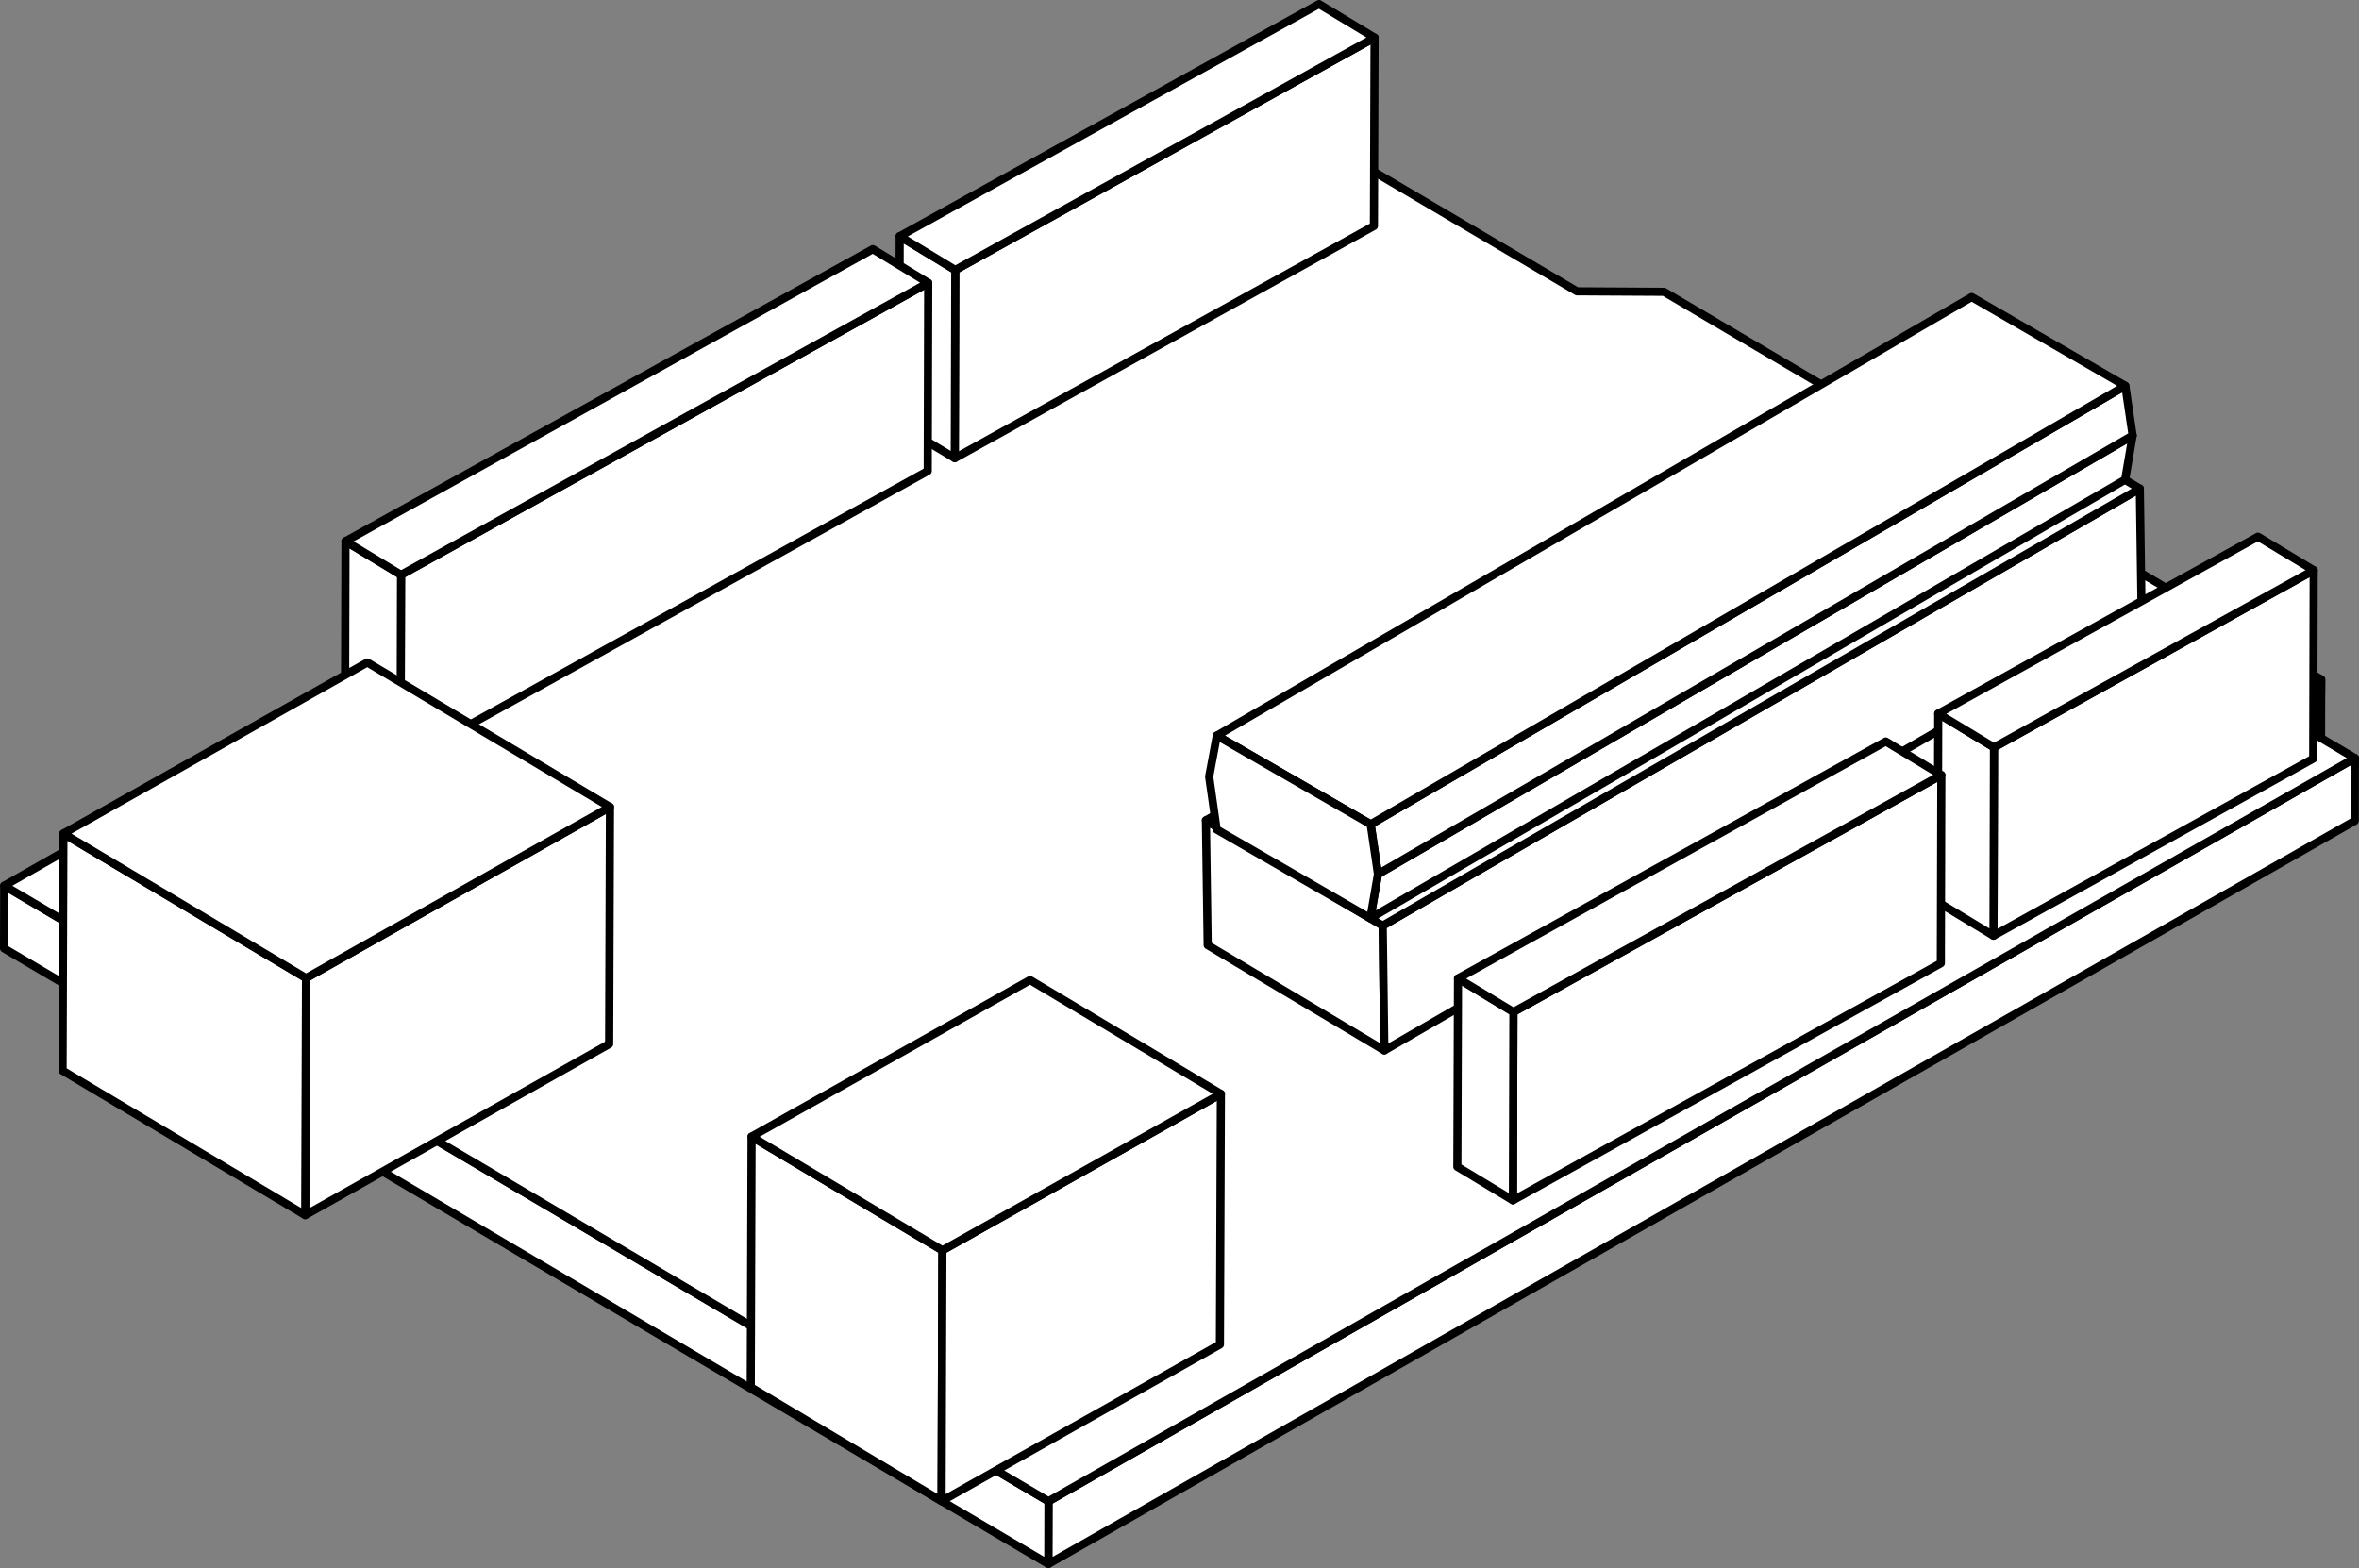 <svg xmlns="http://www.w3.org/2000/svg" viewBox="0 0 144.76 96.24"><rect x="0" y="0" width="144.76" height="96.24" fill="#808080" stroke="none"/><defs><style>.cls-1{isolation:isolate;}.cls-2{fill:#fff;stroke:#000;stroke-linejoin:round;stroke-width:0.5px;}</style></defs><g id="Layer_2" data-name="Layer 2"><g id="SECTION"><g class="cls-1"><polygon class="cls-2" points="142.44 41.7 142.43 45.55 142.39 49.14 142.4 45.28 142.44 41.7"/><polygon class="cls-2" points="144.51 46.53 144.5 50.38 64.33 95.99 64.34 92.14 144.51 46.53"/><polygon class="cls-2" points="64.34 92.14 64.33 95.99 0.25 58.21 0.26 54.36 64.34 92.14"/><polygon class="cls-2" points="78.8 9.67 82.89 9.7 96.77 17.88 102.11 17.91 142.44 41.7 142.4 45.28 144.51 46.53 64.34 92.14 0.26 54.36 78.8 9.67"/></g><g class="cls-1"><polygon class="cls-2" points="57.83 76.74 57.78 92.13 46.07 85.14 46.12 69.76 57.83 76.74"/><polygon class="cls-2" points="74.92 67.14 74.86 82.52 57.78 92.13 57.83 76.74 74.92 67.14"/><polygon class="cls-2" points="57.83 76.74 46.12 69.76 63.21 60.15 74.92 67.14 57.83 76.74"/></g><g class="cls-1"><polygon class="cls-2" points="84.85 56.81 84.95 64.47 74.11 58.01 74 50.35 84.85 56.81"/><polygon class="cls-2" points="131.31 29.99 131.42 37.64 84.95 64.47 84.85 56.81 131.31 29.99"/><polygon class="cls-2" points="84.85 56.81 74 50.35 120.47 23.52 131.31 29.99 84.85 56.81"/></g><g class="cls-1"><polygon class="cls-2" points="141.98 35 141.95 46.56 122.33 57.43 122.36 45.87 141.98 35"/><polygon class="cls-2" points="122.36 45.87 122.33 57.43 118.91 55.36 118.94 43.8 122.36 45.87"/><polygon class="cls-2" points="138.56 32.94 141.98 35 122.36 45.87 118.94 43.8 138.56 32.94"/></g><g class="cls-1"><polygon class="cls-2" points="119.13 47.57 119.1 59.12 92.84 73.67 92.87 62.11 119.13 47.57"/><polygon class="cls-2" points="92.87 62.11 92.84 73.67 89.43 71.61 89.47 60.05 92.87 62.11"/><polygon class="cls-2" points="115.72 45.51 119.13 47.57 92.87 62.11 89.47 60.05 115.72 45.51"/></g><g class="cls-1"><polygon class="cls-2" points="84.35 2.31 84.31 13.87 58.59 28.12 58.62 16.57 84.35 2.31"/><polygon class="cls-2" points="58.62 16.57 58.59 28.12 55.18 26.06 55.21 14.5 58.62 16.57"/><polygon class="cls-2" points="80.94 0.25 84.35 2.31 58.62 16.57 55.21 14.5 80.94 0.25"/></g><g class="cls-1"><polygon class="cls-2" points="56.96 17.36 56.93 28.91 24.58 46.83 24.61 35.28 56.96 17.36"/><polygon class="cls-2" points="24.61 35.28 24.58 46.83 21.17 44.77 21.2 33.22 24.61 35.28"/><polygon class="cls-2" points="53.56 15.29 56.96 17.36 24.61 35.28 21.2 33.22 53.56 15.29"/></g><g class="cls-1"><polygon class="cls-2" points="37.43 49.53 37.38 64.08 18.73 74.58 18.78 60.03 37.43 49.53"/><polygon class="cls-2" points="18.78 60.03 18.73 74.58 3.84 65.71 3.89 51.16 18.78 60.03"/><polygon class="cls-2" points="22.54 40.66 37.43 49.53 18.78 60.03 3.89 51.16 22.54 40.66"/></g><g class="cls-1"><polygon class="cls-2" points="84.56 53.65 130.87 26.73 130.41 29.44 84.09 56.36 84.56 53.65"/><polygon class="cls-2" points="84.11 50.59 130.42 23.68 130.87 26.73 84.56 53.65 84.11 50.59"/><polygon class="cls-2" points="74.67 45.15 120.99 18.23 130.42 23.68 84.11 50.59 74.67 45.15"/><polygon class="cls-2" points="84.11 50.59 84.56 53.65 84.09 56.36 74.66 50.91 74.2 47.67 74.67 45.15 84.11 50.59"/></g></g></g></svg>